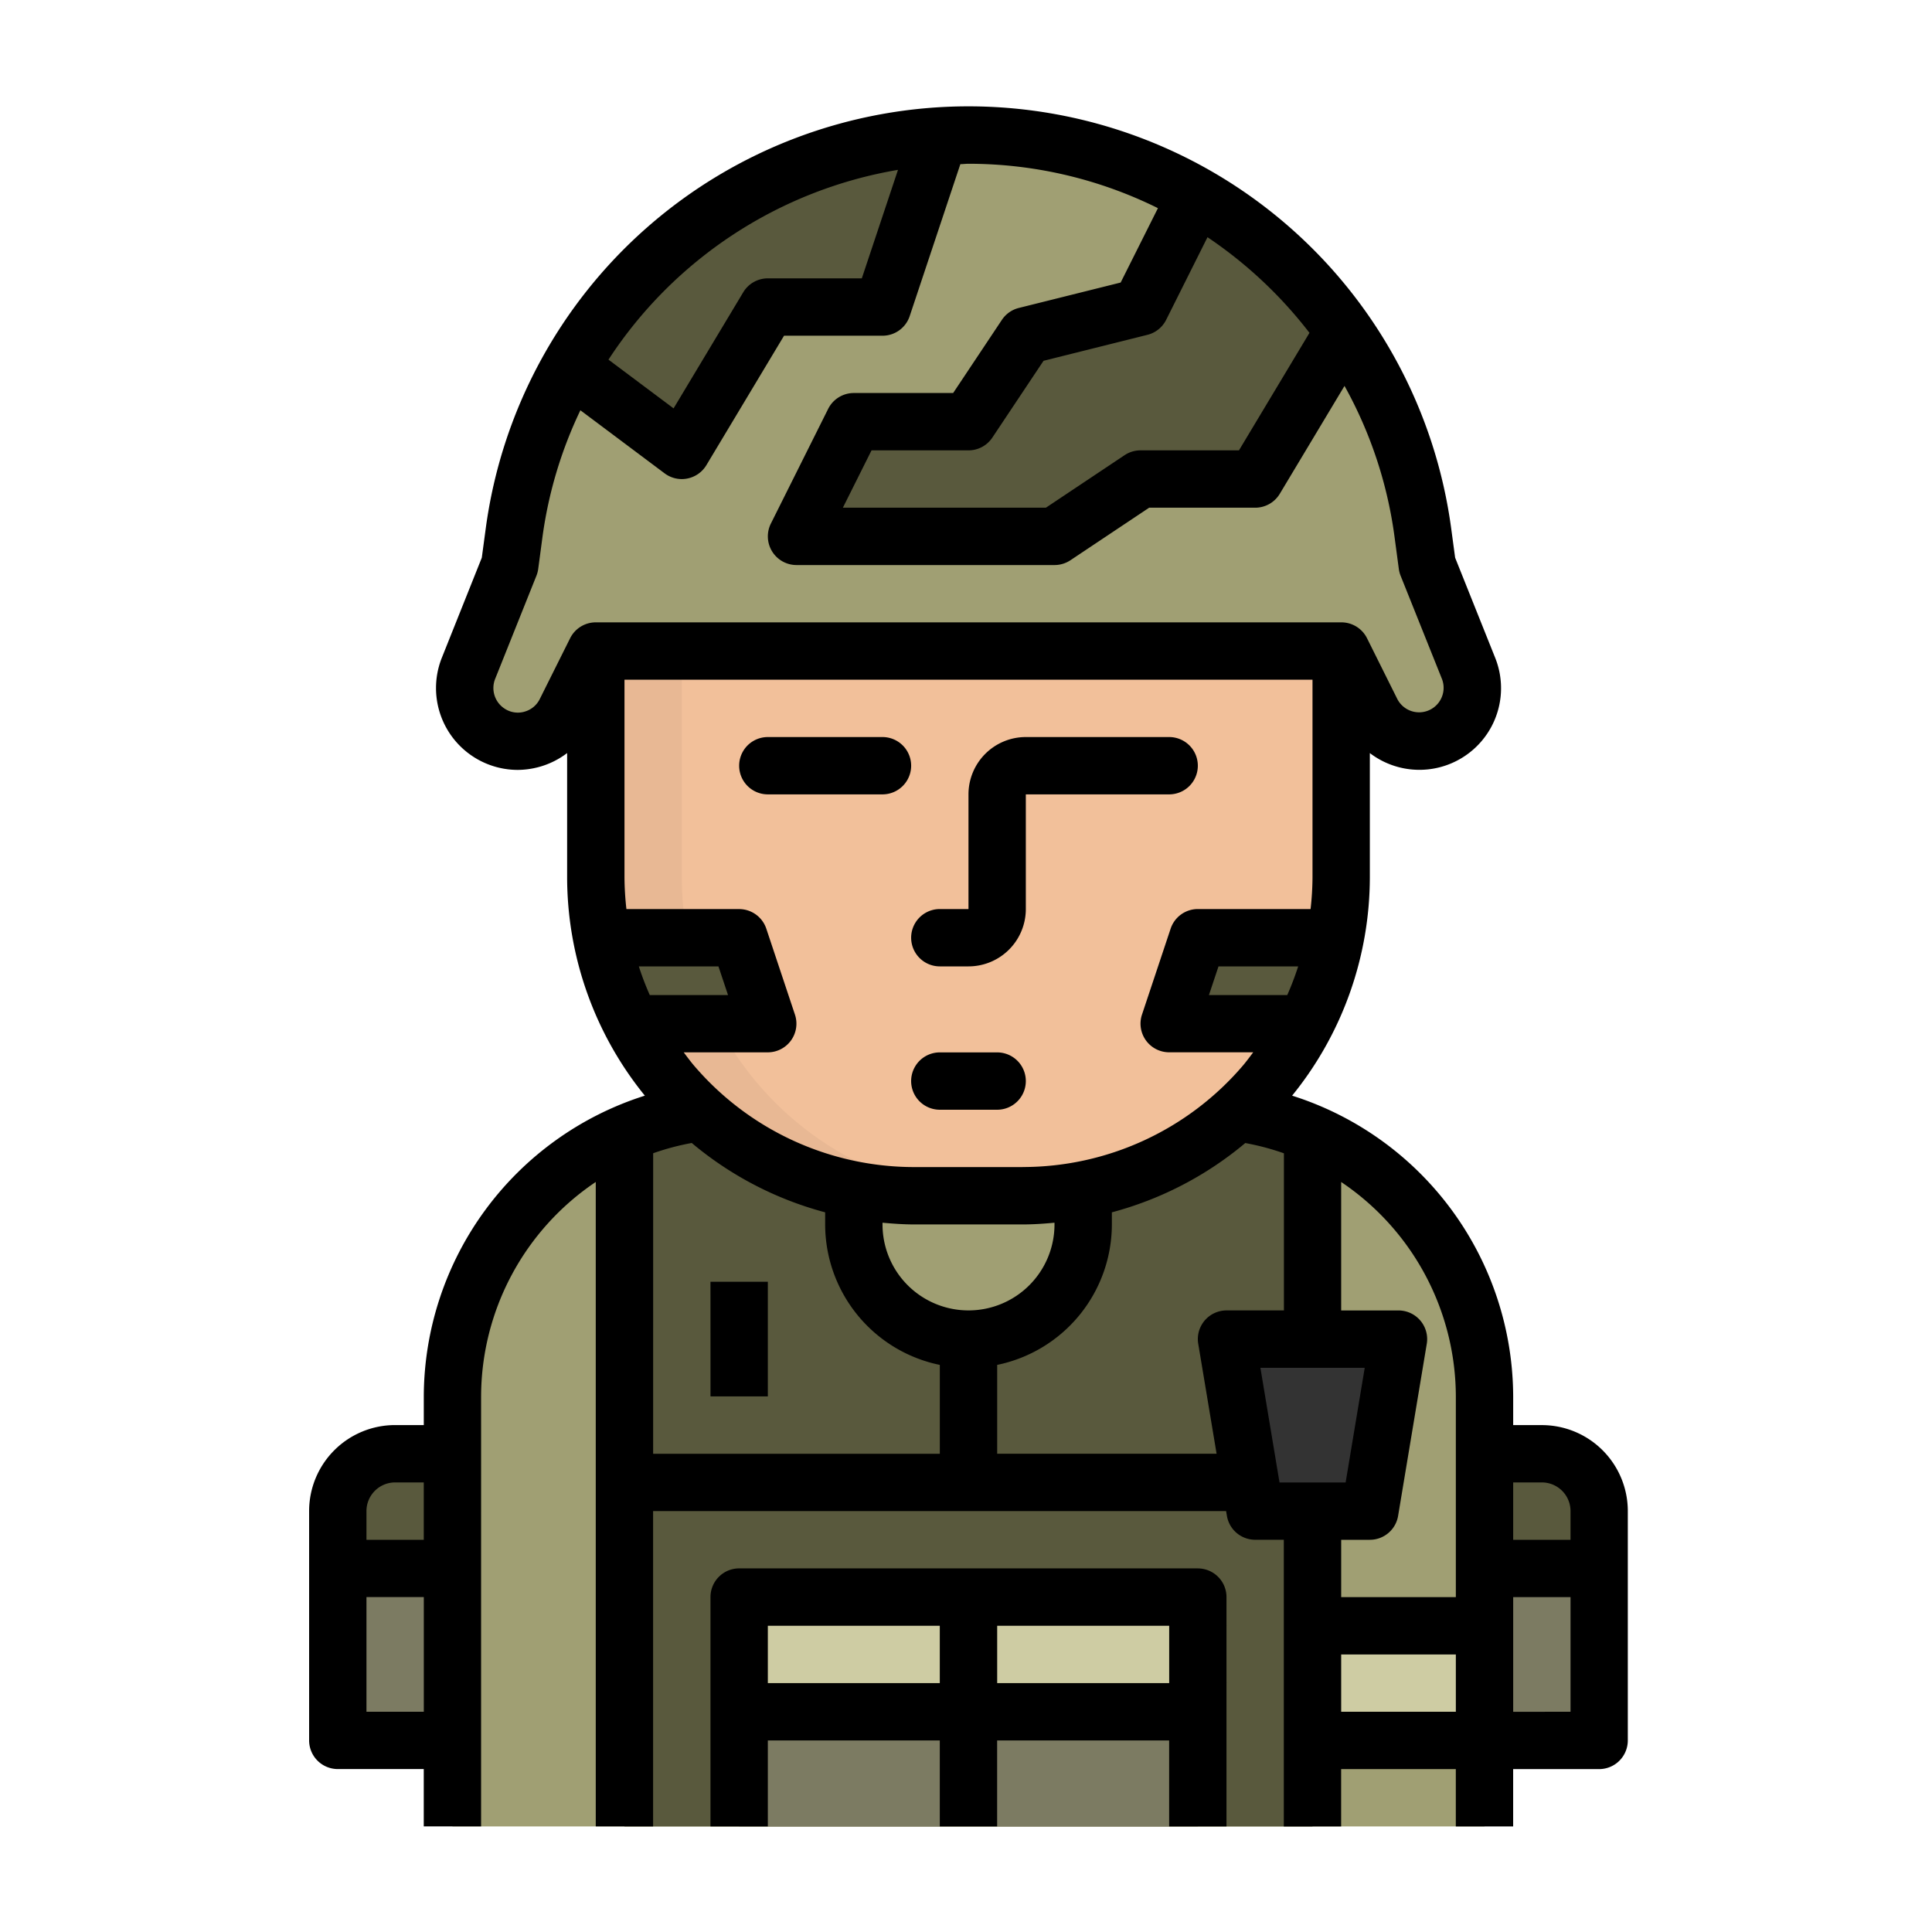 <svg xmlns="http://www.w3.org/2000/svg" xmlns:xlink="http://www.w3.org/1999/xlink" width="200" height="200" viewBox="0 0 200 200"><defs><clipPath id="a"><rect width="200" height="200" opacity="0.53" fill="#fff" stroke="#707070" stroke-width="1" transform="translate(-12429 4147)"/></clipPath></defs><g transform="translate(12429 -4147)" clip-path="url(#a)"><g transform="translate(-12397 4158)"><path d="M42.664,373.394V328.879a29.676,29.676,0,0,1,25.582-29.4h55.675a29.679,29.679,0,0,1,25.582,29.4v44.515" transform="translate(-27.826 -195.322)" fill="#a09f73"/><path d="M101.639,299.48a29.477,29.477,0,0,0-7.775,2.193v71.721h71.225V301.673a29.506,29.506,0,0,0-7.775-2.193H141.347v11.591a11.871,11.871,0,0,1-23.743,0V299.48Zm0,0" transform="translate(-61.218 -195.322)" fill="#59593d"/><path d="M162.489,153.617V180a32.972,32.972,0,0,1-32.971,32.971H118.3A32.975,32.975,0,0,1,85.328,180V153.617Zm0,0" transform="translate(-55.651 -100.189)" fill="#f2c09a"/><path d="M102.171,179.2a32.962,32.962,0,0,1-7.938-21.457V119.485h-8.9v38.253A32.974,32.974,0,0,0,118.3,190.709h8.9A32.96,32.96,0,0,1,102.171,179.2Zm0,0" transform="translate(-55.651 -77.928)" fill="#e8b894"/><path d="M14.467,401.07H20.4v29.678H8.531V407.006A5.935,5.935,0,0,1,14.467,401.07Zm0,0" transform="translate(-5.564 -261.579)" fill="#7c7b62"/><path d="M298.652,452.27h17.807v11.871H298.652Zm0,0" transform="translate(-194.782 -294.972)" fill="#cecca3"/><g transform="translate(2.967 86.073)"><path d="M258.956,247.48l-2.967,8.9h14.076a32.829,32.829,0,0,0,3.112-8.9Zm0,0" transform="translate(-169.924 -247.48)" fill="#59593d"/><path d="M101.326,247.48l2.968,8.9H90.218a32.737,32.737,0,0,1-3.113-8.9Zm0,0" transform="translate(-59.778 -247.48)" fill="#59593d"/><path d="M20.4,401.07H14.467a5.935,5.935,0,0,0-5.936,5.936v5.936H20.4Zm0,0" transform="translate(-8.531 -347.652)" fill="#59593d"/></g><path d="M361.721,430.748h-11.87V401.07h5.934a5.936,5.936,0,0,1,5.936,5.936Zm0,0" transform="translate(-228.174 -261.579)" fill="#7c7b62"/><path d="M349.849,401.07h5.934a5.935,5.935,0,0,1,5.936,5.936v5.936H349.848V401.07Zm0,0" transform="translate(-228.172 -261.579)" fill="#59593d"/><path d="M127.992,443.738h23.743v11.87H127.992Zm0,0" transform="translate(-83.477 -289.407)" fill="#cecca3"/><path d="M127.992,477.867h23.743v11.871H127.992Zm0,0" transform="translate(-83.477 -311.666)" fill="#7c7b62"/><path d="M196.258,443.738H220v11.87H196.258Zm0,0" transform="translate(-128 -289.407)" fill="#cecca3"/><path d="M196.258,477.867H220v11.871H196.258Zm0,0" transform="translate(-128 -311.666)" fill="#7c7b62"/><path d="M287.893,384.747H276.022l-2.967-17.805H290.86Zm0,0" transform="translate(-178.087 -239.32)" fill="#333"/><path d="M145.493,49.742l.446,3.333,4.277,10.684a5.5,5.5,0,0,1-9.695,5.091,5.335,5.335,0,0,1-.34-.586l-3.146-6.286H59.874l-3.145,6.3a5.5,5.5,0,0,1-10.034-4.505l4.277-10.693.446-3.333a47.454,47.454,0,0,1,94.076,0Zm0,0" transform="translate(-30.197 -5.582)" fill="#a09f73"/><path d="M98.187,26.624h11.871l5.887-17.667a47.422,47.422,0,0,0-38.2,23.848l11.542,8.657Zm0,0" transform="translate(-50.703 -5.841)" fill="#59593d"/><path d="M168.8,41.14l-5.936,8.9H150.994l-5.936,11.871h26.71l8.9-5.936h11.871l8.681-16.026a47.576,47.576,0,0,0-14.8-13.29l-5.755,11.509Zm0,0" transform="translate(-94.608 -17.39)" fill="#59593d"/><path d="M188.094,281.609h-5.936a2.968,2.968,0,0,0,0,5.936h5.936a2.968,2.968,0,1,0,0-5.936Zm0,0" transform="translate(-116.869 -183.666)"/><path d="M169.912,435.2H122.429a2.967,2.967,0,0,0-2.967,2.967v23.742H125.4v-8.9H143.2v8.9h5.936v-8.9h17.807v8.9h5.936V438.172a2.968,2.968,0,0,0-2.969-2.969ZM125.4,447.074v-5.936H143.2v5.936Zm23.741,0v-5.936h17.807v5.936Zm0,0" transform="translate(-77.913 -283.841)"/><path d="M119.461,349.875H125.4v11.871h-5.936Zm0,0" transform="translate(-77.913 -228.189)"/><path d="M127.611,136.524h-2.967v-2.967a32.776,32.776,0,0,0-22.884-31.135,35.936,35.936,0,0,0,8.046-22.608V66.958a8.452,8.452,0,0,0,12.969-9.877l-4.14-10.348-.4-2.968a50.422,50.422,0,0,0-99.959,0l-.4,2.968L13.744,57.078A8.471,8.471,0,0,0,21.608,68.7a8.585,8.585,0,0,0,2.175-.3,8.474,8.474,0,0,0,2.926-1.444V79.814a35.936,35.936,0,0,0,8.045,22.608,32.776,32.776,0,0,0-22.884,31.133v2.968H8.9a8.9,8.9,0,0,0-8.9,8.9v23.742a2.967,2.967,0,0,0,2.967,2.967h8.9v5.936h5.936V133.557a26.817,26.817,0,0,1,11.87-22.2v66.712h5.936V145.427H94.925l.083.488a2.968,2.968,0,0,0,2.926,2.481H100.9v29.677h5.934v-5.936h11.871v5.936h5.936v-5.936h8.9a2.968,2.968,0,0,0,2.969-2.967V145.427a8.9,8.9,0,0,0-8.9-8.9ZM8.9,142.46h2.968V148.4H5.936v-2.969A2.967,2.967,0,0,1,8.9,142.46ZM5.936,166.2v-11.87h5.936V166.2ZM127.612,142.46a2.968,2.968,0,0,1,2.968,2.967V148.4h-5.936V142.46ZM68.258,124.653a8.9,8.9,0,0,1-8.9-8.9v-.178c1.091.1,2.186.178,3.293.178H73.866c1.107,0,2.2-.077,3.295-.178v.178a8.9,8.9,0,0,1-8.9,8.9Zm5.608-14.838H62.649A29.973,29.973,0,0,1,39.869,99.338c-.386-.451-.734-.927-1.09-1.4h8.7a2.967,2.967,0,0,0,2.816-3.9l-2.967-8.9a2.97,2.97,0,0,0-2.816-2.03H32.847a30.62,30.62,0,0,1-.2-3.29V59.363H103.87V79.814a30.273,30.273,0,0,1-.2,3.29H92a2.97,2.97,0,0,0-2.816,2.03l-2.967,8.9a2.967,2.967,0,0,0,2.816,3.9h8.7c-.356.469-.7.944-1.09,1.4a29.974,29.974,0,0,1-22.781,10.476ZM34.129,89.04h8.244l.992,2.967h-8.1a29.972,29.972,0,0,1-1.133-2.967Zm68.258,0a30.428,30.428,0,0,1-1.13,2.967H93.149l.99-2.967Zm1.17-65.587-7.3,12.167H86.065a2.985,2.985,0,0,0-1.648.5l-8.146,5.437H55.254l2.967-5.936H68.258A2.965,2.965,0,0,0,70.727,34.3l5.3-7.95,10.757-2.689A2.968,2.968,0,0,0,88.72,22.11L93,13.556a44.98,44.98,0,0,1,10.556,9.9ZM60.96,6.583,57.215,17.815H47.484a2.967,2.967,0,0,0-2.543,1.439L37.729,31.274l-6.74-5.044A44.7,44.7,0,0,1,60.96,6.583Zm-38.7,56.1a2.482,2.482,0,0,1-2.057-.348,2.542,2.542,0,0,1-.946-3.054l4.275-10.684a3.029,3.029,0,0,0,.185-.709l.444-3.333a44.073,44.073,0,0,1,3.921-13.084L36.8,38a2.973,2.973,0,0,0,1.781.594,2.869,2.869,0,0,0,.569-.057,2.967,2.967,0,0,0,1.974-1.383l8.039-13.4H59.355a2.967,2.967,0,0,0,2.816-2.03L67.416,5.992c.3,0,.56-.039.842-.039a44.179,44.179,0,0,1,19.611,4.595l-3.858,7.7L73.463,20.88a2.967,2.967,0,0,0-1.747,1.232L66.67,29.685H56.387a2.97,2.97,0,0,0-2.656,1.641L47.8,43.2a2.969,2.969,0,0,0,2.656,4.294h26.71a2.988,2.988,0,0,0,1.648-.5l8.146-5.437h10.98a2.965,2.965,0,0,0,2.543-1.44l6.7-11.168a44.089,44.089,0,0,1,5.175,15.6l.446,3.333a3.044,3.044,0,0,0,.183.709l4.28,10.684a2.537,2.537,0,0,1-4.623,2.077l-3.132-6.286a2.964,2.964,0,0,0-2.671-1.64H29.677a2.966,2.966,0,0,0-2.656,1.64l-3.145,6.3a2.5,2.5,0,0,1-1.618,1.315Zm13.355,45.7a26.181,26.181,0,0,1,3.994-1.062A35.782,35.782,0,0,0,53.42,114.5v1.253a14.865,14.865,0,0,0,11.87,14.542v9.2H35.613Zm35.613,31.11v-9.2A14.866,14.866,0,0,0,83.1,115.75V114.5a35.793,35.793,0,0,0,13.811-7.173,26.358,26.358,0,0,1,4,1.062v16.266H94.968A2.969,2.969,0,0,0,92,127.622a2.91,2.91,0,0,0,.041.485l1.9,11.384Zm27.248-8.9h10.8l-1.977,11.871h-6.845ZM109.806,148.4a2.968,2.968,0,0,0,2.926-2.482l2.967-17.806a2.967,2.967,0,0,0-2.44-3.414,2.924,2.924,0,0,0-.486-.041h-5.936V111.36a26.817,26.817,0,0,1,11.871,22.2v20.775H106.838V148.4Zm-2.968,11.87h11.871V166.2H106.838Zm17.807,5.936v-11.87h5.936V166.2Zm0,0" transform="translate(0 0)"/><path d="M142.832,187.75H130.961a2.967,2.967,0,1,0,0,5.934h11.871a2.967,2.967,0,0,0,0-5.934Zm0,0" transform="translate(-83.477 -122.451)"/><path d="M208.869,190.717a2.967,2.967,0,0,0-2.967-2.967H191.063a5.935,5.935,0,0,0-5.936,5.934v11.871H182.16a2.968,2.968,0,1,0,0,5.936h2.967a5.935,5.935,0,0,0,5.936-5.936V193.684H205.9A2.967,2.967,0,0,0,208.869,190.717Zm0,0" transform="translate(-116.87 -122.451)"/></g></g></svg>